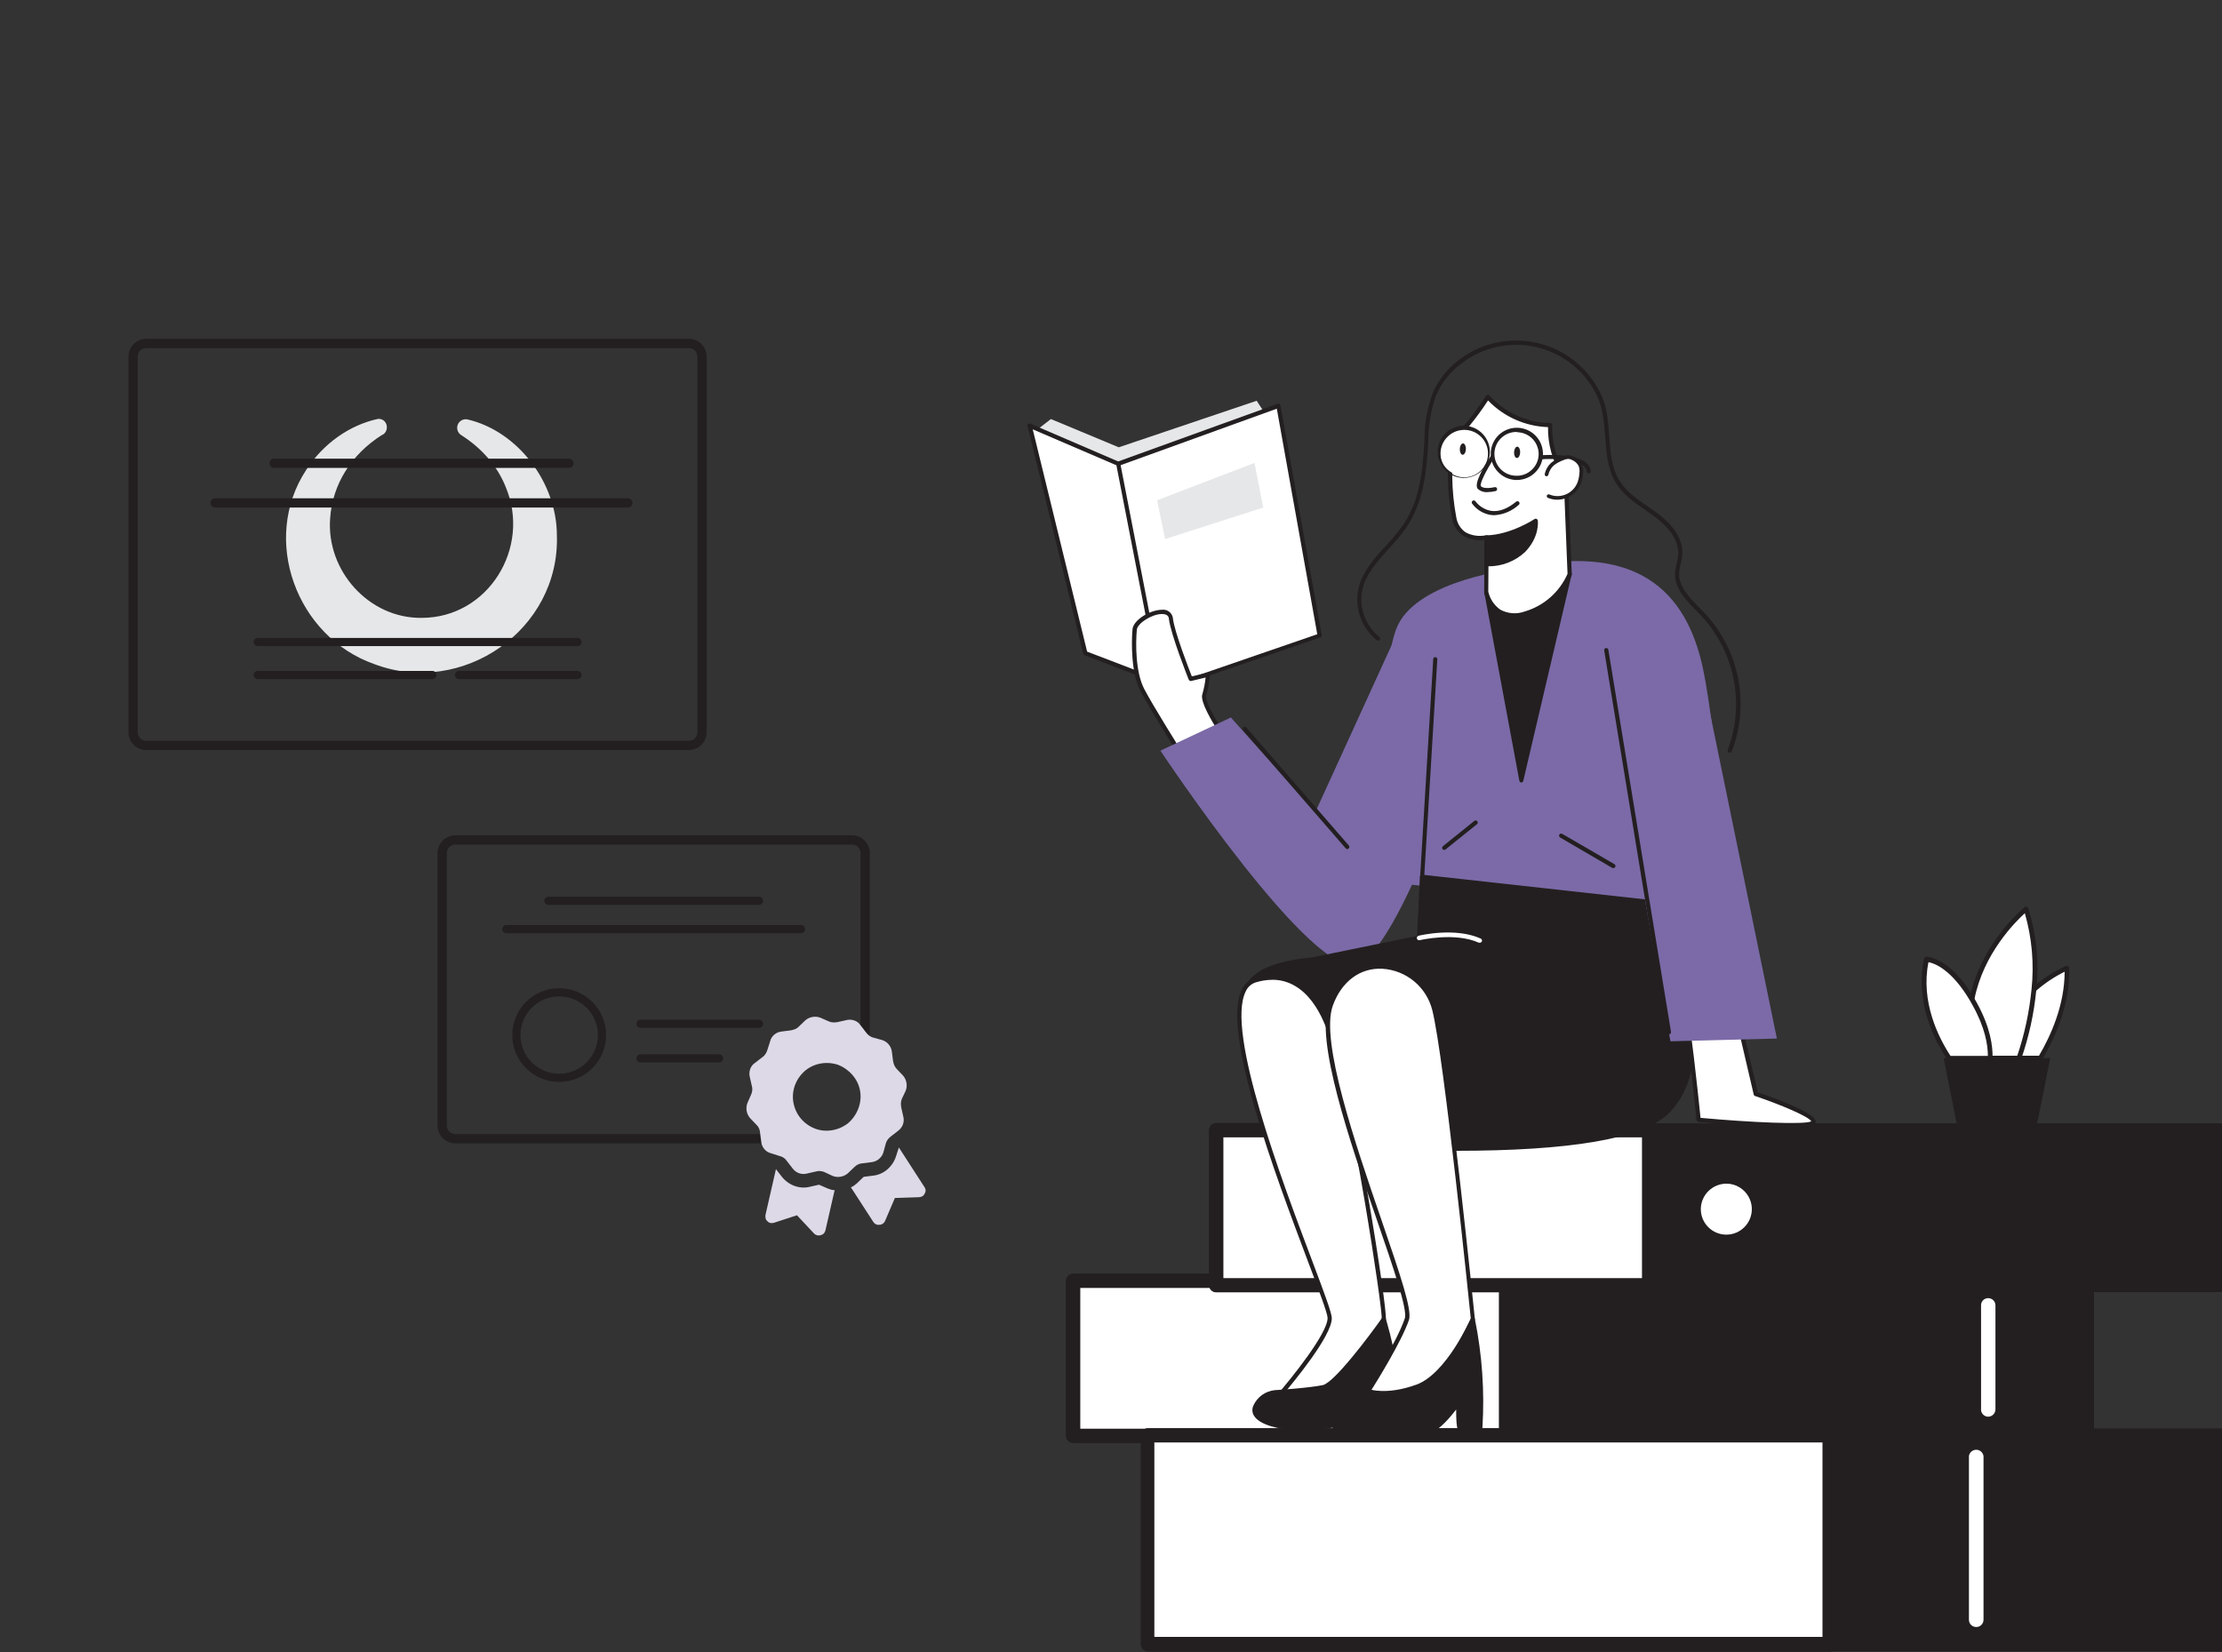 <svg width="718" height="534" viewBox="0 0 718 534" fill="none" xmlns="http://www.w3.org/2000/svg">
<rect x="0" y="0" width="718" height="534" fill="#333333" stroke="none"/>
<g clip-path="url(#clip0_363_2154)">
<path d="M674.428 413.931H346.796V464.024H674.428V413.931Z" fill="#231F20"/>
<path d="M346.737 466.243C345.514 466.243 344.516 465.245 344.516 464.024V413.931C344.545 412.695 345.559 411.711 346.796 411.711H674.428C675.651 411.711 676.649 412.709 676.649 413.931V464.024C676.649 465.245 675.651 466.243 674.428 466.243H346.796C346.796 466.243 346.767 466.243 346.752 466.243H346.737ZM672.207 416.299H349.017V461.79H672.207V416.299Z" fill="#231F20"/>
<path d="M486.664 413.931H346.796V464.024H486.664V413.931Z" fill="white"/>
<path d="M346.691 466.348C345.439 466.318 344.441 465.275 344.47 464.024V413.931C344.47 412.65 345.514 411.607 346.796 411.607H486.664C487.931 411.637 488.96 412.665 488.99 413.931V464.024C488.99 465.305 487.946 466.348 486.664 466.348H346.796C346.796 466.348 346.721 466.348 346.691 466.348ZM484.339 416.255H349.077V461.745H484.339V416.255Z" fill="#231F20"/>
<path d="M720.668 365.253H393.036V415.346H720.668V365.253Z" fill="#231F20"/>
<path d="M390.756 415.346V365.253C390.756 364.031 391.755 363.033 392.977 363.033H720.773C721.995 363.033 722.994 364.031 722.994 365.253V415.346C722.994 416.567 721.995 417.565 720.773 417.565H392.977C391.755 417.565 390.756 416.567 390.756 415.346ZM718.447 367.636H395.213V413.126H718.447V367.636Z" fill="#231F20"/>
<path d="M532.905 365.253H393.036V415.346H532.905V365.253Z" fill="white"/>
<path d="M392.932 417.67C391.68 417.64 390.681 416.597 390.711 415.346V365.253C390.711 363.987 391.724 362.959 392.991 362.929H532.905C534.172 362.959 535.185 363.987 535.185 365.253V415.346C535.185 415.346 535.185 415.376 535.185 415.391C535.185 416.642 534.172 417.67 532.905 417.67H392.991C392.991 417.67 392.962 417.67 392.947 417.67H392.932ZM530.579 367.577H395.317V413.067H530.579V367.577Z" fill="#231F20"/>
<path d="M557.829 401.344C563.666 401.344 568.397 396.616 568.397 390.783C568.397 384.951 563.666 380.223 557.829 380.223C551.992 380.223 547.26 384.951 547.26 390.783C547.26 396.616 551.992 401.344 557.829 401.344Z" fill="white"/>
<path d="M544.935 390.783C544.935 383.663 550.703 377.899 557.829 377.899C564.954 377.899 570.723 383.663 570.723 390.783C570.723 397.903 564.954 403.668 557.829 403.668C550.703 403.668 544.935 397.903 544.935 390.783ZM549.585 390.783C549.585 395.326 553.282 399.02 557.829 399.02C562.375 399.02 566.072 395.326 566.072 390.783C566.072 386.24 562.375 382.546 557.829 382.546C553.282 382.576 549.615 386.24 549.585 390.783Z" fill="#231F20"/>
<path d="M640.143 455.787V421.87C640.143 421.87 640.143 421.795 640.143 421.766C640.172 420.514 641.216 419.517 642.468 419.546C643.75 419.546 644.793 420.589 644.793 421.87V455.533C644.764 456.8 643.735 457.827 642.468 457.857C641.275 457.857 640.277 456.963 640.143 455.787Z" fill="white"/>
<path d="M775.547 463.862H370.923V531.442H775.547V463.862Z" fill="#231F20"/>
<path d="M370.923 533.662C369.701 533.662 368.702 532.663 368.702 531.442V463.862C368.702 462.641 369.701 461.643 370.923 461.643H775.607C776.83 461.643 777.828 462.641 777.828 463.862V531.442C777.828 532.663 776.83 533.662 775.607 533.662H370.923ZM773.327 466.081H373.159V529.014H773.341V466.081H773.327Z" fill="#231F20"/>
<path d="M591.481 463.862H370.982V531.442H591.481V463.862Z" fill="white"/>
<path d="M368.657 531.442V463.862C368.657 462.611 369.671 461.583 370.938 461.583H591.496C592.748 461.583 593.777 462.596 593.777 463.862V531.442C593.777 532.708 592.763 533.736 591.496 533.766H370.938C369.671 533.736 368.657 532.708 368.657 531.442ZM588.902 466.186H373.01V529.014H588.902V466.186Z" fill="#231F20"/>
<path d="M638.553 525.826C637.271 525.826 636.228 524.784 636.228 523.503V470.58C636.377 469.537 637.196 468.733 638.24 468.569C639.537 468.375 640.744 469.269 640.938 470.58V523.503C640.938 524.784 639.895 525.826 638.613 525.826C638.598 525.826 638.583 525.826 638.568 525.826H638.553Z" fill="white"/>
<path d="M334.379 139.454L339.581 135.433L361.509 144.564L406.065 129.519L410.089 135.671L363.477 162.378L334.379 139.454Z" fill="#E6E7E8"/>
<path d="M350.702 211.086L332.725 137.548L361.375 149.866L413.101 131.143L426.413 205.411L378.756 221.826L350.702 211.086Z" fill="white"/>
<path d="M378.756 222.511C378.681 222.511 378.592 222.511 378.517 222.511L350.463 211.771C350.254 211.682 350.105 211.518 350.046 211.295L332.053 137.712C331.994 137.459 332.083 137.205 332.277 137.041C332.471 136.863 332.754 136.833 332.993 136.937L361.315 149.136L412.847 130.502C413.026 130.428 413.235 130.428 413.414 130.502C413.592 130.607 413.712 130.785 413.742 130.979L427.083 205.232C427.143 205.56 426.949 205.888 426.636 205.992L378.935 222.377L378.756 222.511ZM351.283 210.595L378.771 221.126L425.652 204.979L412.579 132.081L361.598 150.522C361.434 150.581 361.27 150.581 361.106 150.522L333.708 138.754L351.283 210.595Z" fill="#231F20"/>
<path d="M374.597 218.638C374.269 218.638 374 218.4 373.926 218.087L360.674 149.985C360.599 149.628 360.838 149.27 361.196 149.196C361.553 149.122 361.911 149.36 361.986 149.717L375.223 217.804C375.297 218.161 375.059 218.519 374.701 218.593L374.597 218.623V218.638Z" fill="#231F20"/>
<path d="M393.633 235.023C393.633 235.023 388.386 226.771 389.161 224.596C389.757 222.436 390.174 220.232 390.383 218.013L384.778 219.353C384.778 219.353 378.994 204.905 378.413 199.885C377.832 194.865 367.039 199.498 366.652 203.356C366.264 207.213 366.07 217.238 369.156 223.017C372.242 228.797 380.917 242.664 380.917 242.664" fill="white"/>
<path d="M380.902 243.409C380.664 243.409 380.44 243.275 380.321 243.081C380.231 242.947 371.6 229.124 368.545 223.39C365.489 217.655 365.563 207.779 365.951 203.355C366.264 200.272 371.735 197.099 375.431 197.07C377.176 196.831 378.771 198.038 379.009 199.781C379.009 199.81 379.009 199.84 379.009 199.87C379.516 204.19 384.062 215.942 385.121 218.608L390.159 217.417C390.368 217.357 390.591 217.417 390.755 217.566C390.919 217.714 391.009 217.923 390.994 218.146C390.77 220.425 390.338 222.69 389.727 224.894C389.324 225.996 391.709 230.852 394.199 234.65C394.363 234.993 394.199 235.395 393.871 235.559C393.588 235.693 393.245 235.619 393.051 235.38C392.142 233.965 387.67 226.741 388.505 224.417C389.026 222.645 389.384 220.813 389.578 218.966L384.912 220.083C384.584 220.157 384.256 219.979 384.122 219.666C383.884 219.07 378.308 205.068 377.712 200.019C377.712 199.632 377.533 198.44 375.491 198.44C372.212 198.44 367.576 201.419 367.352 203.489C366.935 207.764 366.875 217.312 369.782 222.749C372.763 228.439 381.439 242.232 381.528 242.366C381.722 242.694 381.618 243.111 381.305 243.305C381.185 243.394 381.036 243.424 380.887 243.409H380.902Z" fill="#231F20"/>
<path d="M558.932 243.26C558.559 243.26 558.261 242.962 558.261 242.59C558.261 242.5 558.276 242.411 558.306 242.337C563.836 227.56 560.631 210.937 549.988 199.274C549.451 198.708 548.9 198.142 548.333 197.576C544.905 194.12 541.029 190.128 541.268 185.153C541.342 184.111 541.521 183.068 541.804 182.055C542.013 181.221 542.162 180.372 542.266 179.523C542.758 174.116 538.286 169.618 534.455 166.802C533.531 166.117 532.562 165.462 531.608 164.792C528.016 162.319 524.304 159.772 522.068 155.944C519.4 151.475 519.087 146.217 518.684 141.182C518.356 136.714 518.028 131.992 516.031 127.866C509.114 113.447 491.808 107.37 477.393 114.296C475.5 115.205 473.726 116.307 472.071 117.588C468.553 120.225 465.781 123.74 464.037 127.777C462.397 132.379 461.562 137.22 461.547 142.106C461.026 152.279 460.057 162.095 454.482 170.407C452.737 172.835 450.829 175.144 448.772 177.318C444.956 181.549 441.319 185.541 440.201 190.724C439.053 196.399 441.185 202.238 445.716 205.843C446.015 206.066 446.074 206.484 445.851 206.781C445.612 207.079 445.195 207.124 444.897 206.901C439.977 202.968 437.667 196.608 438.934 190.426C440.141 184.826 444.047 180.506 447.878 176.335C449.89 174.205 451.754 171.941 453.453 169.558C458.879 161.574 459.788 151.967 460.28 142.002C460.295 136.952 461.175 131.962 462.889 127.211C464.707 122.951 467.599 119.242 471.281 116.441C484.503 106.163 503.554 108.547 513.825 121.759C515.136 123.442 516.269 125.274 517.208 127.196C519.325 131.545 519.668 136.356 519.996 141.004C520.354 146.098 520.697 150.909 523.201 155.169C525.288 158.729 528.865 161.202 532.324 163.585C533.308 164.255 534.276 164.926 535.216 165.611C539.33 168.59 544.16 173.505 543.578 179.553C543.474 180.476 543.31 181.385 543.071 182.279C542.818 183.217 542.654 184.17 542.579 185.139C542.371 189.607 545.874 193.108 549.258 196.533C549.824 197.114 550.391 197.68 550.927 198.246C562.107 210.237 565.461 227.531 559.588 242.828C559.484 243.081 559.23 243.245 558.947 243.245L558.932 243.26Z" fill="#231F20"/>
<path d="M453.095 201.017L425.041 262.43L397.732 231.88L374.97 242.605C374.97 242.605 425.235 318.407 439.068 311.51C452.901 304.614 472.727 243.424 472.727 243.424L453.095 201.017Z" fill="#7B6AA7"/>
<path d="M489.289 183.947C489.289 183.947 458.879 187.283 451.724 201.985C444.569 216.687 446.194 284.863 446.194 284.863L558.396 296.883C558.396 296.883 555.548 240.832 550.257 215.957C544.965 191.082 528.791 174.682 489.289 183.947Z" fill="#7B6AA7"/>
<path d="M480.284 191.38L491.583 252.197L507.205 185.556L480.284 191.38Z" fill="#231F20"/>
<path d="M491.584 252.898C491.286 252.883 491.017 252.659 490.958 252.361L479.629 191.499C479.569 191.156 479.793 190.814 480.136 190.739L507.072 184.915C507.295 184.871 507.519 184.945 507.683 185.094C507.832 185.258 507.892 185.481 507.847 185.705L492.225 252.346C492.18 252.659 491.912 252.898 491.584 252.898ZM481.045 191.827L491.658 248.935L506.326 186.375L481.045 191.827Z" fill="#231F20"/>
<path d="M480.389 173.654L480.284 191.38C480.284 191.38 482.073 201.3 492.866 198.276C499.32 196.399 504.582 191.737 507.206 185.556L505.983 154.856C505.983 153.56 500.692 148.645 500.9 137.369C493.208 137.31 485.904 134.018 480.776 128.298C480.776 128.298 476.304 135.06 474.307 137.235C472.742 138.844 471.37 140.631 470.252 142.582C468.419 145.994 468.493 150.254 468.583 154.037C468.627 158.535 469.075 163.019 469.924 167.443C471.653 175.71 480.389 173.654 480.389 173.654Z" fill="white"/>
<path d="M489.035 199.527C487.276 199.557 485.547 199.095 484.056 198.172C481.761 196.608 480.151 194.225 479.584 191.499L479.674 174.459C477.319 174.816 474.919 174.354 472.862 173.178C470.909 171.867 469.597 169.811 469.224 167.488C468.36 163.064 467.913 158.58 467.868 154.082C467.793 150.432 467.689 145.904 469.612 142.285C470.76 140.259 472.176 138.382 473.801 136.714C475.709 134.643 480.166 127.955 480.21 127.896C480.33 127.717 480.523 127.598 480.747 127.598C480.971 127.568 481.179 127.672 481.299 127.851C486.322 133.392 493.433 136.609 500.916 136.714C501.095 136.714 501.273 136.788 501.393 136.922C501.527 137.041 501.587 137.22 501.587 137.399C501.363 142.866 502.809 148.273 505.76 152.875C506.208 153.456 506.506 154.141 506.67 154.856C506.67 154.856 506.67 155.541 507.892 185.556C507.892 185.645 507.892 185.719 507.892 185.809C505.224 192.214 499.768 197.055 493.09 198.946C491.778 199.334 490.407 199.527 489.035 199.527ZM480.956 191.38C481.507 193.659 482.864 195.669 484.787 197.025C487.217 198.351 490.094 198.574 492.687 197.621C498.874 195.804 503.927 191.35 506.521 185.451C506.431 183.187 505.313 155.124 505.298 154.886C505.104 154.424 504.866 153.977 504.583 153.575C501.631 148.943 500.111 143.536 500.215 138.039C492.881 137.801 485.92 134.703 480.837 129.415C478.973 132.275 476.961 135.031 474.799 137.667C473.279 139.231 471.952 140.974 470.849 142.866C469.09 146.172 469.18 150.313 469.269 153.977C469.314 158.416 469.746 162.855 470.581 167.219C470.879 169.171 471.952 170.899 473.562 172.031C475.589 173.133 477.945 173.461 480.196 172.984C480.389 172.939 480.613 172.984 480.762 173.118C480.926 173.252 481.03 173.446 481.03 173.654L480.911 191.38H480.956Z" fill="#231F20"/>
<path d="M480.493 182.353C480.493 182.353 487.693 182.681 492.329 177.885C495.012 175.412 496.473 171.897 496.324 168.247C496.324 168.247 488.543 173.476 480.448 173.654L480.493 182.353Z" fill="#231F20"/>
<path d="M480.807 183.023H480.464C480.121 183.023 479.838 182.725 479.838 182.383L479.733 173.669C479.733 173.312 480.017 173.029 480.374 173.014C488.171 172.835 495.833 167.771 495.907 167.726C496.101 167.607 496.339 167.607 496.533 167.726C496.742 167.815 496.891 168.009 496.921 168.232C496.921 168.441 497.592 173.446 492.792 178.406C489.542 181.43 485.249 183.083 480.807 183.023ZM481.045 174.28L481.135 181.727C485.115 181.668 488.931 180.134 491.852 177.423C494.014 175.308 495.356 172.492 495.624 169.483C491.182 172.165 486.203 173.803 481.045 174.28Z" fill="#231F20"/>
<path d="M482.386 147.617C482.386 147.617 476.677 156.078 478.034 157.567C479.39 159.057 483.191 158.074 483.191 158.074" fill="white"/>
<path d="M480.672 159.057C479.539 159.146 478.406 158.774 477.541 158.029C476.051 156.405 479.599 150.581 481.835 147.215C482.028 146.902 482.431 146.813 482.729 146.991C483.027 147.17 483.131 147.587 482.953 147.885C482.953 147.9 482.938 147.915 482.923 147.93C480.105 152.145 478.048 156.435 478.525 157.12C479.405 158.089 482.133 157.657 482.997 157.433C483.355 157.374 483.698 157.597 483.757 157.954C483.817 158.282 483.638 158.595 483.325 158.699C482.461 158.908 481.566 159.027 480.672 159.042V159.057Z" fill="#231F20"/>
<path d="M476.305 162.393C476.305 162.393 481.418 169.96 490.421 162.676L476.305 162.393Z" fill="white"/>
<path d="M482.908 166.504C482.491 166.504 482.058 166.475 481.641 166.415C479.256 166.028 477.109 164.702 475.678 162.751C475.469 162.453 475.559 162.051 475.857 161.842C476.14 161.634 476.543 161.708 476.751 161.991C476.751 161.991 476.751 162.006 476.766 162.021C478.004 163.645 479.807 164.747 481.82 165.104C484.324 165.477 487.067 164.479 489.929 162.125C490.212 161.902 490.629 161.946 490.853 162.229C491.092 162.498 491.062 162.9 490.793 163.138C490.793 163.138 490.779 163.138 490.764 163.153C488.602 165.134 485.83 166.326 482.908 166.504Z" fill="#231F20"/>
<path d="M459.519 284.058C459.161 284.029 458.878 283.716 458.893 283.358L463.127 212.993C463.127 212.65 463.425 212.367 463.768 212.382C463.782 212.382 463.797 212.382 463.812 212.382C464.17 212.382 464.453 212.68 464.438 213.038C464.438 213.052 464.438 213.067 464.438 213.082L460.205 283.433C460.19 283.79 459.877 284.073 459.519 284.058Z" fill="#231F20"/>
<path d="M540.179 292.34C540.701 293.83 557.56 342.538 538.226 359.935C517.61 378.465 413.339 368.709 413.339 368.709L401.95 333.6C400.683 321.133 400.042 312.345 424.429 310.066L458.565 303.08L459.519 283.403L540.179 292.34Z" fill="#231F20"/>
<path d="M470.371 371.926H468.001C439.679 371.807 413.488 369.379 413.234 369.364C412.966 369.334 412.743 369.155 412.668 368.902L401.294 333.809C400.609 327.27 399.982 321.222 403.62 316.798C406.929 312.762 413.518 310.423 424.325 309.351L457.895 302.484L458.819 283.299C458.819 283.12 458.923 282.956 459.057 282.837C459.191 282.718 459.37 282.658 459.549 282.688L540.209 291.625C540.462 291.655 540.686 291.834 540.76 292.072L540.134 292.281L540.79 292.176C542.549 297.375 557.426 343.446 538.629 360.352C530.177 368.053 507.191 371.926 470.371 371.926ZM413.831 368.083C421.15 368.738 518.281 377.02 537.794 359.444C555.682 343.357 541.789 299.252 539.687 292.936L460.145 284.178L459.236 303.154C459.221 303.452 458.998 303.705 458.7 303.765L424.563 310.751C414.054 311.734 407.749 313.938 404.678 317.677C401.384 321.669 401.98 327.463 402.606 333.585L413.831 368.083Z" fill="#231F20"/>
<path d="M430.646 336.982C430.646 336.982 425.235 310.93 405.558 316.828C385.881 322.727 429.662 419.606 429.662 425.966C429.662 432.327 412.937 451.527 412.937 451.527C417.707 451.273 422.477 450.767 427.202 450.037C432.375 449.054 446.581 428.409 447.132 426.205C447.684 424 437.294 355.675 430.646 336.982Z" fill="white"/>
<path d="M412.937 452.212C412.669 452.212 412.445 452.063 412.326 451.825C412.207 451.571 412.251 451.288 412.43 451.08C417.036 445.792 428.991 431.001 428.991 425.966C428.991 424.477 426.144 416.955 422.537 407.392C412.102 379.687 394.602 333.302 401.28 319.807C402.055 318.065 403.546 316.754 405.364 316.173C409.956 314.579 415.009 315.071 419.213 317.498C428.157 322.816 431.138 335.775 431.302 336.862C437.682 354.841 448.444 423.523 447.803 426.413C447.341 428.484 432.897 449.709 427.337 450.782C422.582 451.527 417.782 452.018 412.982 452.271L412.937 452.212ZM411.118 316.664C409.3 316.664 407.496 316.962 405.752 317.498C404.291 317.975 403.099 319.063 402.502 320.478C396.078 333.436 414.115 381.28 423.819 406.975C428.112 418.37 430.348 424.387 430.348 426.026C430.348 431.701 418.229 446.418 414.502 450.812C417.349 450.618 423.312 450.156 427.083 449.441C431.838 448.533 446 428.23 446.462 426.115C446.924 424 436.758 356.241 430.065 337.279V337.19C430.065 337.101 427.188 323.784 418.587 318.72C416.336 317.35 413.757 316.635 411.118 316.649V316.664Z" fill="#231F20"/>
<path d="M411.953 449.888C409.166 450.186 406.736 451.929 405.558 454.476C403.754 458.736 411.521 461.194 418.676 461.521C424.937 461.76 431.197 460.985 437.205 459.228C439.605 458.051 441.736 456.368 443.436 454.312C443.436 454.312 443.436 459.555 445.239 459.391C447.818 459.257 450.397 458.989 452.946 458.572C453.602 458.244 450.815 437.927 447.133 426.205C447.133 426.205 432.226 447.267 427.53 448.25C422.835 449.233 411.953 449.888 411.953 449.888Z" fill="#231F20"/>
<path d="M420.762 462.222H418.645C413.652 461.998 407.123 460.643 405.23 457.589C404.589 456.591 404.514 455.34 405.006 454.267C406.258 451.482 408.911 449.575 411.952 449.278C412.057 449.278 422.775 448.607 427.425 447.654C431.122 446.879 442.541 431.671 446.625 425.877C446.759 425.668 447.013 425.564 447.266 425.609C447.505 425.639 447.713 425.817 447.788 426.056C449.726 432.788 451.231 439.625 452.319 446.537C454.287 458.617 453.631 458.945 453.244 459.138C451.172 459.6 449.07 459.868 446.953 459.898L445.298 460.032C444.866 460.077 444.434 459.913 444.121 459.615C443.316 458.542 442.884 457.247 442.869 455.906C441.348 457.574 439.5 458.9 437.443 459.823C432.032 461.432 426.412 462.236 420.762 462.222ZM411.997 450.544C409.448 450.797 407.227 452.391 406.169 454.729C405.841 455.414 405.885 456.219 406.303 456.844C407.63 458.945 412.728 460.598 418.705 460.866C424.876 461.104 431.048 460.345 436.981 458.602C439.276 457.47 441.303 455.861 442.943 453.895C443.167 453.612 443.584 453.582 443.867 453.806C444.016 453.925 444.106 454.119 444.106 454.312C444.106 455.802 444.389 458.096 445.015 458.662C445.06 458.706 445.12 458.736 445.194 458.736L446.864 458.602C448.354 458.483 451.41 458.245 452.409 458.051C452.528 455.4 450.128 438.612 446.908 427.679C443.569 432.327 432.002 447.982 427.679 448.89C422.476 449.709 417.244 450.261 411.997 450.544Z" fill="#231F20"/>
<path d="M475.917 426.294C475.917 426.294 467.375 342.061 463.44 326.331C459.505 310.602 436.877 305.686 429.99 324.693C423.103 343.699 457.209 418.429 454.586 426.294C451.962 434.159 442.124 449.516 442.124 449.516C442.124 449.516 452.558 454.759 460.161 449.516C467.763 444.273 475.917 426.294 475.917 426.294Z" fill="white"/>
<path d="M452.111 452.584C448.548 452.495 445.045 451.676 441.825 450.171C441.647 450.082 441.527 449.918 441.468 449.739C441.423 449.546 441.468 449.352 441.557 449.188C441.647 449.039 451.381 433.771 453.944 426.07C454.884 423.255 450.099 409.283 445.001 394.507C436.057 368.589 425.026 336.415 429.334 324.499C432.315 316.113 438.889 311.332 446.745 311.749C455.062 312.27 462.083 318.124 464.096 326.197C468.001 341.793 476.483 425.415 476.573 426.249C476.603 426.368 476.603 426.488 476.573 426.607C476.23 427.351 468.21 444.854 460.593 450.141C458.089 451.825 455.122 452.674 452.111 452.584ZM443.167 449.263C445.582 450.275 453.781 453.195 459.818 448.994C466.749 444.183 474.411 427.992 475.261 426.175C474.814 421.706 466.615 341.644 462.829 326.495C460.951 319.003 454.451 313.581 446.73 313.089C439.545 312.702 433.508 317.156 430.675 325.006C426.531 336.43 437.98 369.781 446.342 394.135C452.752 412.769 456.315 423.479 455.286 426.577C452.901 433.518 445.06 446.179 443.122 449.263H443.167Z" fill="#231F20"/>
<path d="M442.124 449.516C439.127 450.916 436.414 452.823 434.089 455.161C431.391 458.364 428.931 459.838 432.598 462.296C436.265 464.754 459.43 463.026 462.605 462.043C465.78 461.06 471.221 453.448 471.221 453.448C471.221 453.448 470.968 462.043 471.952 462.296C474.128 462.207 476.304 461.924 478.436 461.432C479.181 449.68 478.347 437.897 475.976 426.368C475.976 426.368 468.001 444.392 457.954 448.026C447.907 451.661 442.124 449.516 442.124 449.516Z" fill="#231F20"/>
<path d="M443.122 464.247C438.128 464.247 433.776 463.89 432.255 462.892C431.182 462.355 430.392 461.372 430.109 460.196C429.945 458.825 431.003 457.649 432.359 456.174L433.597 454.789C435.967 452.361 438.769 450.38 441.855 448.965C442.019 448.905 442.198 448.905 442.362 448.965C442.362 448.965 448.041 451.02 457.731 447.475C467.42 443.93 475.231 426.219 475.305 426.041C475.425 425.787 475.693 425.624 475.976 425.653C476.259 425.683 476.498 425.892 476.558 426.175C478.928 437.763 479.748 449.62 479.017 461.432C479.002 461.715 478.794 461.953 478.51 462.013C476.319 462.594 474.083 462.922 471.817 462.996C471.37 462.877 470.476 462.653 470.535 455.548C468.717 457.902 465.258 461.998 462.814 462.758C456.299 463.815 449.711 464.307 443.122 464.247ZM442.168 450.26C439.351 451.586 436.787 453.418 434.595 455.638C434.163 456.144 433.731 456.621 433.343 457.053C432.21 458.289 431.316 459.257 431.42 460.032C431.42 460.553 431.987 461.134 432.911 461.789C436.22 463.994 458.774 462.564 462.352 461.462C464.811 460.717 469.149 455.176 470.625 453.105C470.833 452.808 471.236 452.733 471.534 452.942C471.713 453.076 471.817 453.284 471.817 453.508C471.638 456.248 471.772 459.004 472.22 461.715C474.053 461.551 475.887 461.253 477.676 460.821C478.287 449.963 477.586 439.074 475.574 428.394C473.263 433.161 466.511 445.628 458.103 448.696C449.1 452.018 443.465 450.663 442.168 450.26Z" fill="#231F20"/>
<path d="M544.592 328.178C545.62 329.668 548.9 361.887 548.9 361.887C548.9 361.887 585.451 365.193 585.972 362.631C586.494 360.069 567.339 353.56 567.339 353.56L561.377 328.015" fill="white"/>
<path d="M578.594 364.285C575.851 364.285 572.169 364.18 567.205 363.897C558.097 363.406 548.929 362.586 548.84 362.572C548.512 362.542 548.244 362.289 548.214 361.961C546.977 349.791 544.741 329.936 544.01 328.536C543.802 328.223 543.891 327.806 544.189 327.612C544.517 327.419 544.934 327.508 545.143 327.821C546.157 329.31 548.661 353.143 549.496 361.276C565.759 362.765 583.17 363.525 585.272 362.408C584.631 360.918 575.478 357.045 567.115 354.215C566.892 354.141 566.728 353.962 566.683 353.739L560.721 328.178C560.631 327.806 560.87 327.448 561.227 327.359C561.6 327.285 561.958 327.508 562.047 327.88L568.01 353.053C575.463 355.571 587.269 360.069 586.732 362.765C586.494 363.421 586.315 364.299 578.579 364.299L578.594 364.285Z" fill="#231F20"/>
<path d="M549.227 214.169L574.166 335.641L539.776 336.535C539.776 336.535 527.851 272.217 527.121 262.564C526.39 252.912 549.227 214.169 549.227 214.169Z" fill="#7B6AA7"/>
<path d="M472.995 153.769C477.284 153.769 480.761 150.295 480.761 146.009C480.761 141.723 477.284 138.248 472.995 138.248C468.706 138.248 465.229 141.723 465.229 146.009C465.229 150.295 468.706 153.769 472.995 153.769Z" fill="white"/>
<path d="M473.01 154.454H472.667C468.016 154.276 464.379 150.358 464.558 145.711C464.737 141.063 468.657 137.429 473.308 137.608C477.959 137.786 481.596 141.704 481.417 146.351C481.239 150.864 477.527 154.439 472.995 154.454H473.01ZM473.01 138.933C468.777 139.008 465.393 142.508 465.482 146.738C465.557 150.969 469.06 154.35 473.293 154.261C477.527 154.171 480.911 150.686 480.821 146.455C480.747 142.329 477.422 139.008 473.293 138.933H473.01Z" fill="#231F20"/>
<path d="M490.108 154.454C494.397 154.454 497.874 150.98 497.874 146.694C497.874 142.408 494.397 138.933 490.108 138.933C485.819 138.933 482.342 142.408 482.342 146.694C482.342 150.98 485.819 154.454 490.108 154.454Z" fill="white"/>
<path d="M490.108 155.124H489.765C485.1 154.901 481.492 150.939 481.716 146.277C481.82 144.072 482.789 141.987 484.399 140.482C487.828 137.325 493.179 137.533 496.339 140.959C497.86 142.598 498.665 144.787 498.575 147.021C498.396 151.55 494.67 155.124 490.138 155.124H490.108ZM490.108 139.604C486.203 139.529 482.968 142.642 482.894 146.545C482.819 150.447 485.934 153.68 489.84 153.754C491.718 153.843 493.552 153.173 494.923 151.877C496.309 150.611 497.129 148.839 497.189 146.962C497.308 143.074 494.252 139.827 490.362 139.693L490.108 139.604Z" fill="#231F20"/>
<path d="M435.356 274.421C435.162 274.421 434.984 274.347 434.864 274.198L401.682 235.976C401.444 235.708 401.474 235.291 401.742 235.053C401.742 235.053 401.742 235.053 401.757 235.053C401.995 234.8 402.413 234.785 402.666 235.038C402.666 235.038 402.666 235.038 402.681 235.053L435.863 273.274C436.102 273.542 436.072 273.944 435.818 274.183C435.818 274.183 435.818 274.183 435.789 274.198C435.684 274.332 435.52 274.421 435.356 274.436V274.421Z" fill="#231F20"/>
<path d="M373.896 161.679L405.364 149.613L408.197 164.032L376.49 174.205L373.896 161.679Z" fill="#E6E7E8"/>
<path d="M473.678 145.177C473.718 144.166 473.31 143.329 472.767 143.307C472.224 143.286 471.751 144.088 471.712 145.099C471.672 146.111 472.08 146.947 472.623 146.969C473.166 146.99 473.638 146.188 473.678 145.177Z" fill="#231F20"/>
<path d="M491.209 146.23C491.249 145.219 490.841 144.382 490.298 144.361C489.755 144.339 489.283 145.142 489.243 146.153C489.203 147.164 489.611 148.001 490.154 148.022C490.697 148.043 491.169 147.241 491.209 146.23Z" fill="#231F20"/>
<path d="M513.362 152.965C513.004 152.965 512.721 152.682 512.691 152.339C512.348 148.258 501.928 148.138 497.934 148.436C497.561 148.466 497.233 148.198 497.203 147.826C497.203 147.826 497.203 147.826 497.203 147.811C497.203 147.468 497.471 147.185 497.814 147.14C499.424 147.021 513.511 146.128 514.033 152.279C514.062 152.652 513.794 152.994 513.407 153.024L513.362 152.965Z" fill="#231F20"/>
<path d="M499.648 153.337C499.932 152.026 500.617 150.835 501.631 149.941C502.615 149.166 503.718 148.556 504.896 148.153C505.522 147.87 506.192 147.721 506.878 147.721C507.355 147.781 507.832 147.93 508.25 148.168C509.293 148.63 510.128 149.464 510.62 150.492C510.918 151.356 510.992 152.279 510.843 153.188C510.769 154.186 510.545 155.154 510.217 156.093C508.771 159.951 504.478 161.902 500.617 160.457C500.543 160.427 500.468 160.397 500.409 160.368" fill="white"/>
<path d="M503.196 161.5C502.168 161.5 501.169 161.306 500.215 160.919C499.902 160.815 499.738 160.472 499.842 160.159C499.947 159.846 500.29 159.683 500.603 159.787C500.632 159.787 500.647 159.802 500.677 159.817C504.21 161.261 508.25 159.563 509.696 156.033C509.711 155.988 509.74 155.929 509.755 155.884C510.068 154.991 510.277 154.067 510.337 153.129C510.471 152.309 510.411 151.49 510.158 150.701C509.725 149.807 508.98 149.107 508.071 148.705C507.713 148.496 507.326 148.377 506.923 148.317C506.327 148.317 505.745 148.451 505.209 148.705C504.091 149.092 503.047 149.658 502.108 150.388C501.199 151.192 500.573 152.265 500.319 153.456C500.245 153.769 499.932 153.978 499.619 153.918C499.306 153.844 499.097 153.546 499.157 153.218C499.455 151.773 500.23 150.462 501.333 149.494C502.362 148.675 503.524 148.034 504.762 147.602C505.477 147.275 506.252 147.111 507.027 147.141C507.579 147.2 508.116 147.379 508.607 147.647C509.77 148.168 510.709 149.107 511.246 150.269C511.574 151.222 511.663 152.25 511.499 153.248C511.425 154.29 511.201 155.333 510.843 156.316C510.038 158.312 508.488 159.921 506.521 160.785C505.477 161.247 504.359 161.5 503.211 161.5H503.196Z" fill="#231F20"/>
<path d="M539.284 334.285C538.956 334.285 538.673 334.047 538.614 333.719L518.37 210.222C518.311 209.865 518.549 209.507 518.922 209.448C519.28 209.373 519.637 209.612 519.712 209.984C519.712 209.984 519.712 209.984 519.712 209.999L539.955 333.496C540.015 333.868 539.776 334.211 539.404 334.271C539.404 334.271 539.404 334.271 539.389 334.271H539.284V334.285Z" fill="#231F20"/>
<path d="M478.152 304.659C478.048 304.673 477.959 304.673 477.854 304.659C470.058 301.173 458.863 303.839 458.744 303.854C458.357 303.958 457.954 303.72 457.85 303.333C457.745 302.931 457.984 302.529 458.386 302.424C458.863 302.305 470.192 299.609 478.451 303.318C478.823 303.482 478.987 303.929 478.823 304.301C478.674 304.539 478.421 304.688 478.138 304.673L478.152 304.659Z" fill="white"/>
<path d="M521.248 280.558C521.129 280.558 521.01 280.528 520.905 280.454L504.12 270.667C503.792 270.474 503.688 270.072 503.867 269.744C504.061 269.416 504.478 269.312 504.806 269.491L521.665 279.277C521.993 279.471 522.098 279.888 521.919 280.215C521.785 280.454 521.516 280.573 521.248 280.558Z" fill="#231F20"/>
<path d="M466.69 274.674C466.481 274.674 466.287 274.585 466.153 274.421C465.915 274.138 465.959 273.706 466.243 273.483L476.319 265.38C476.573 265.097 477.005 265.082 477.288 265.35C477.572 265.603 477.587 266.035 477.318 266.318C477.273 266.363 477.229 266.407 477.169 266.437L467.092 274.54C466.973 274.645 466.824 274.689 466.675 274.689L466.69 274.674Z" fill="#231F20"/>
<path d="M657.211 319.807C660.401 316.962 664.008 314.609 667.899 312.851C668.227 324.276 663.591 334.777 659.298 341.971H645.36" fill="white"/>
<path d="M659.298 342.746H645.36C644.928 342.746 644.585 342.403 644.585 341.972C644.585 341.54 644.928 341.197 645.36 341.197H658.865C662.726 334.628 667.139 324.812 667.154 314.043C663.74 315.741 660.565 317.871 657.718 320.388C657.42 320.686 656.943 320.686 656.644 320.388C656.346 320.09 656.346 319.599 656.644 319.301C659.894 316.381 663.576 313.983 667.556 312.196C667.958 312.032 668.406 312.24 668.555 312.628C668.585 312.702 668.599 312.792 668.614 312.881C668.942 324.663 664.053 335.447 659.894 342.418C659.76 342.612 659.536 342.731 659.298 342.746Z" fill="#231F20"/>
<path d="M637.236 322.891C640.664 305.016 654.662 293.785 654.662 293.785C657.27 302.201 658.135 311.049 657.211 319.807C656.48 327.359 654.87 334.792 652.396 341.972H637.385" fill="white"/>
<path d="M652.396 342.746H637.385C636.968 342.746 636.625 342.403 636.625 341.986C636.625 341.986 636.625 341.986 636.625 341.971C636.625 341.554 636.968 341.212 637.385 341.197H651.845C654.2 334.241 655.735 327.046 656.451 319.748C657.33 311.481 656.585 303.124 654.289 295.141C651.218 297.911 640.873 308.219 637.981 323.025C637.937 323.442 637.549 323.74 637.132 323.68C636.714 323.635 636.416 323.248 636.476 322.831C636.476 322.801 636.476 322.771 636.491 322.742C639.934 304.867 654.066 293.308 654.2 293.189C654.394 293.025 654.662 292.981 654.9 293.055C655.139 293.13 655.333 293.308 655.407 293.547C658.061 302.052 658.94 311.019 658.001 319.882C657.271 327.493 655.631 335 653.127 342.225C653.022 342.537 652.724 342.761 652.396 342.746Z" fill="#231F20"/>
<path d="M629.827 341.972H643.109C643.228 338.039 642.334 332.096 638.071 324.38C637.787 323.859 637.504 323.367 637.221 322.891C629.529 309.872 622.493 310.021 622.493 310.021C619.527 323.71 625.802 335.924 629.827 341.972Z" fill="white"/>
<path d="M643.109 342.746H629.827C629.574 342.746 629.335 342.612 629.186 342.403C625.102 336.252 618.752 323.844 621.733 309.857C621.793 309.5 622.106 309.246 622.463 309.246C622.806 309.246 630.036 309.246 637.877 322.503C638.16 322.995 638.443 323.486 638.726 323.993C643.198 332.066 643.974 338.233 643.854 341.986C643.854 342.403 643.526 342.731 643.109 342.746ZM630.245 341.256H642.349C642.349 337.637 641.41 332.036 637.4 324.872L636.565 323.382C630.468 313.074 624.893 311.272 623.149 310.959C620.585 323.754 626.354 335.254 630.245 341.212V341.256Z" fill="#231F20"/>
<path d="M632.242 363.019H658.284L662.488 341.986H628.054L632.242 363.019Z" fill="#231F20"/>
<path d="M226.843 236.687V115.215C226.843 112.887 224.954 111 222.624 111L47.218 111C44.889 111 43 112.887 43 115.215V236.687C43 239.015 44.889 240.902 47.218 240.902H222.624C224.954 240.902 226.843 239.015 226.843 236.687Z" stroke="#231F20" stroke-width="3" stroke-miterlimit="10"/>
<path d="M122.318 140.835C122.228 140.835 123.361 140.627 123.346 140.627C113.597 146.823 107.426 156.46 106.681 167.513C105.384 184.434 119.202 199.88 136.211 199.687C157.736 199.716 171.703 176.971 163.4 157.369C160.777 150.726 155.723 144.872 149.09 140.656C147.748 139.867 147.316 138.109 148.151 136.784C148.807 135.756 150.044 135.294 151.162 135.577C167.395 139.405 179.902 156.043 179.946 172.95C180.99 203.53 149.418 225.366 120.901 214.612C95.769 205.749 84.201 174.365 98.914 151.917C104.37 143.427 112.971 137.305 122.288 135.354C125.91 135.413 125.91 140.761 122.303 140.835H122.318Z" fill="#E6E7E8"/>
<path d="M88.569 149.728H183.837" stroke="#231F20" stroke-width="3" stroke-miterlimit="10" stroke-linecap="round"/>
<path d="M69.519 162.538H202.888" stroke="#231F20" stroke-width="3" stroke-miterlimit="10" stroke-linecap="round"/>
<path d="M83.263 207.492H186.595" stroke="#231F20" stroke-width="2.64" stroke-miterlimit="10" stroke-linecap="round"/>
<path d="M83.263 218.157H139.744" stroke="#231F20" stroke-width="2.64" stroke-miterlimit="10" stroke-linecap="round"/>
<path d="M148.315 218.157H186.596" stroke="#231F20" stroke-width="2.64" stroke-miterlimit="10" stroke-linecap="round"/>
<path d="M279.552 363.803V275.668C279.552 273.34 277.663 271.452 275.333 271.452H147.107C144.777 271.452 142.888 273.34 142.888 275.668V363.803C142.888 366.132 144.777 368.019 147.107 368.019H275.333C277.663 368.019 279.552 366.132 279.552 363.803Z" stroke="#231F20" stroke-width="3" stroke-miterlimit="10"/>
<path d="M177.188 291.129H245.251" stroke="#231F20" stroke-width="2.64" stroke-miterlimit="10" stroke-linecap="round"/>
<path d="M163.593 300.275H258.846" stroke="#231F20" stroke-width="2.64" stroke-miterlimit="10" stroke-linecap="round"/>
<path d="M206.971 330.87H245.251" stroke="#231F20" stroke-width="2.64" stroke-miterlimit="10" stroke-linecap="round"/>
<path d="M206.971 342.042H232.342" stroke="#231F20" stroke-width="2.64" stroke-miterlimit="10" stroke-linecap="round"/>
<path d="M180.691 348.342C188.331 348.342 194.524 342.153 194.524 334.519C194.524 326.885 188.331 320.696 180.691 320.696C173.051 320.696 166.857 326.885 166.857 334.519C166.857 342.153 173.051 348.342 180.691 348.342Z" stroke="#231F20" stroke-width="2.64" stroke-miterlimit="10" stroke-linecap="round"/>
<path d="M260.17 329.815C261.485 328.611 263.505 328.255 265.152 328.936L267.861 330.125C268.763 330.521 269.73 330.489 270.672 330.323L273.476 329.69C275.203 329.247 277.119 329.881 278.077 331.378L279.875 333.698C280.421 334.435 281.237 335.124 282.25 335.362L285.022 336.123C286.78 336.646 288.032 338.23 288.206 340.004L288.569 342.855C288.736 343.797 289.036 344.716 289.717 345.429L291.761 347.568C292.964 348.883 293.32 350.902 292.639 352.55L291.427 355.123C291.031 356.026 291.062 356.992 291.252 358.069L291.885 360.873C292.329 362.6 291.671 364.382 290.198 365.474L287.877 367.272C287.14 367.818 286.451 368.634 286.214 369.648L285.453 372.42C284.93 374.178 283.346 375.429 281.572 375.603L278.72 375.967C277.754 375.998 276.859 376.434 276.146 377.115L274.008 379.158C272.693 380.361 270.673 380.718 269.026 380.036L266.452 378.824C265.549 378.428 264.559 378.325 263.506 378.649L260.702 379.283C258.976 379.726 257.194 379.068 256.101 377.595L254.303 375.274C253.733 374.403 252.941 373.849 251.928 373.611L249.132 372.715C247.398 372.327 246.147 370.743 245.973 368.969L245.609 366.118C245.577 365.151 245.118 364.122 244.461 363.544L242.418 361.405C241.214 360.09 240.858 358.07 241.539 356.423L242.728 353.715C243.124 352.812 243.227 351.822 242.926 350.903L242.293 348.099C241.849 346.373 242.483 344.456 243.98 343.498L246.301 341.701C247.172 341.131 247.703 340.204 247.965 339.325L248.86 336.529C249.248 334.795 250.832 333.544 252.606 333.37L255.458 333.006C256.4 332.84 257.454 332.515 258.032 331.858L260.17 329.815ZM277.916 352.508C277.251 348.738 274.48 345.617 270.892 344.167C267.194 342.876 263.02 343.612 260.121 346.066C257.111 348.68 255.708 352.536 256.373 356.306C257.062 360.211 259.699 363.356 263.421 364.782C266.984 366.097 271.158 365.361 274.192 362.882C277.067 360.293 278.604 356.412 277.916 352.508ZM247.363 392.602L250.731 377.848L252.529 380.169C254.69 382.98 258.278 384.43 261.731 383.544L264.535 382.911L264.67 382.887L267.378 384.075C268.122 384.36 268.867 384.646 269.698 384.638L266.719 397.658C266.568 398.378 265.99 399.036 265.182 399.178C264.398 399.455 263.519 399.194 262.996 398.592L257.524 392.754L250.174 395.161C249.39 395.438 248.535 395.311 248.012 394.709C247.379 394.265 247.236 393.457 247.363 392.602ZM282.203 394.927L274.949 383.712C275.734 383.435 276.336 382.912 276.938 382.39L279.076 380.346L279.211 380.323L282.062 379.959C285.61 379.611 288.485 377.021 289.555 373.64L290.45 370.844L298.662 383.557C299.208 384.293 299.216 385.125 298.772 385.759C298.487 386.503 297.727 386.915 296.895 386.922L289.165 387.175L286.02 394.532C285.735 395.276 284.998 395.823 284.167 395.831C283.359 395.973 282.59 395.553 282.203 394.927Z" fill="#DDD9E7"/>
</g>
<defs>
<clipPath id="clip0_363_2154">
<rect width="718" height="444" fill="white" transform="translate(0 90)"/>
</clipPath>
</defs>
</svg>
